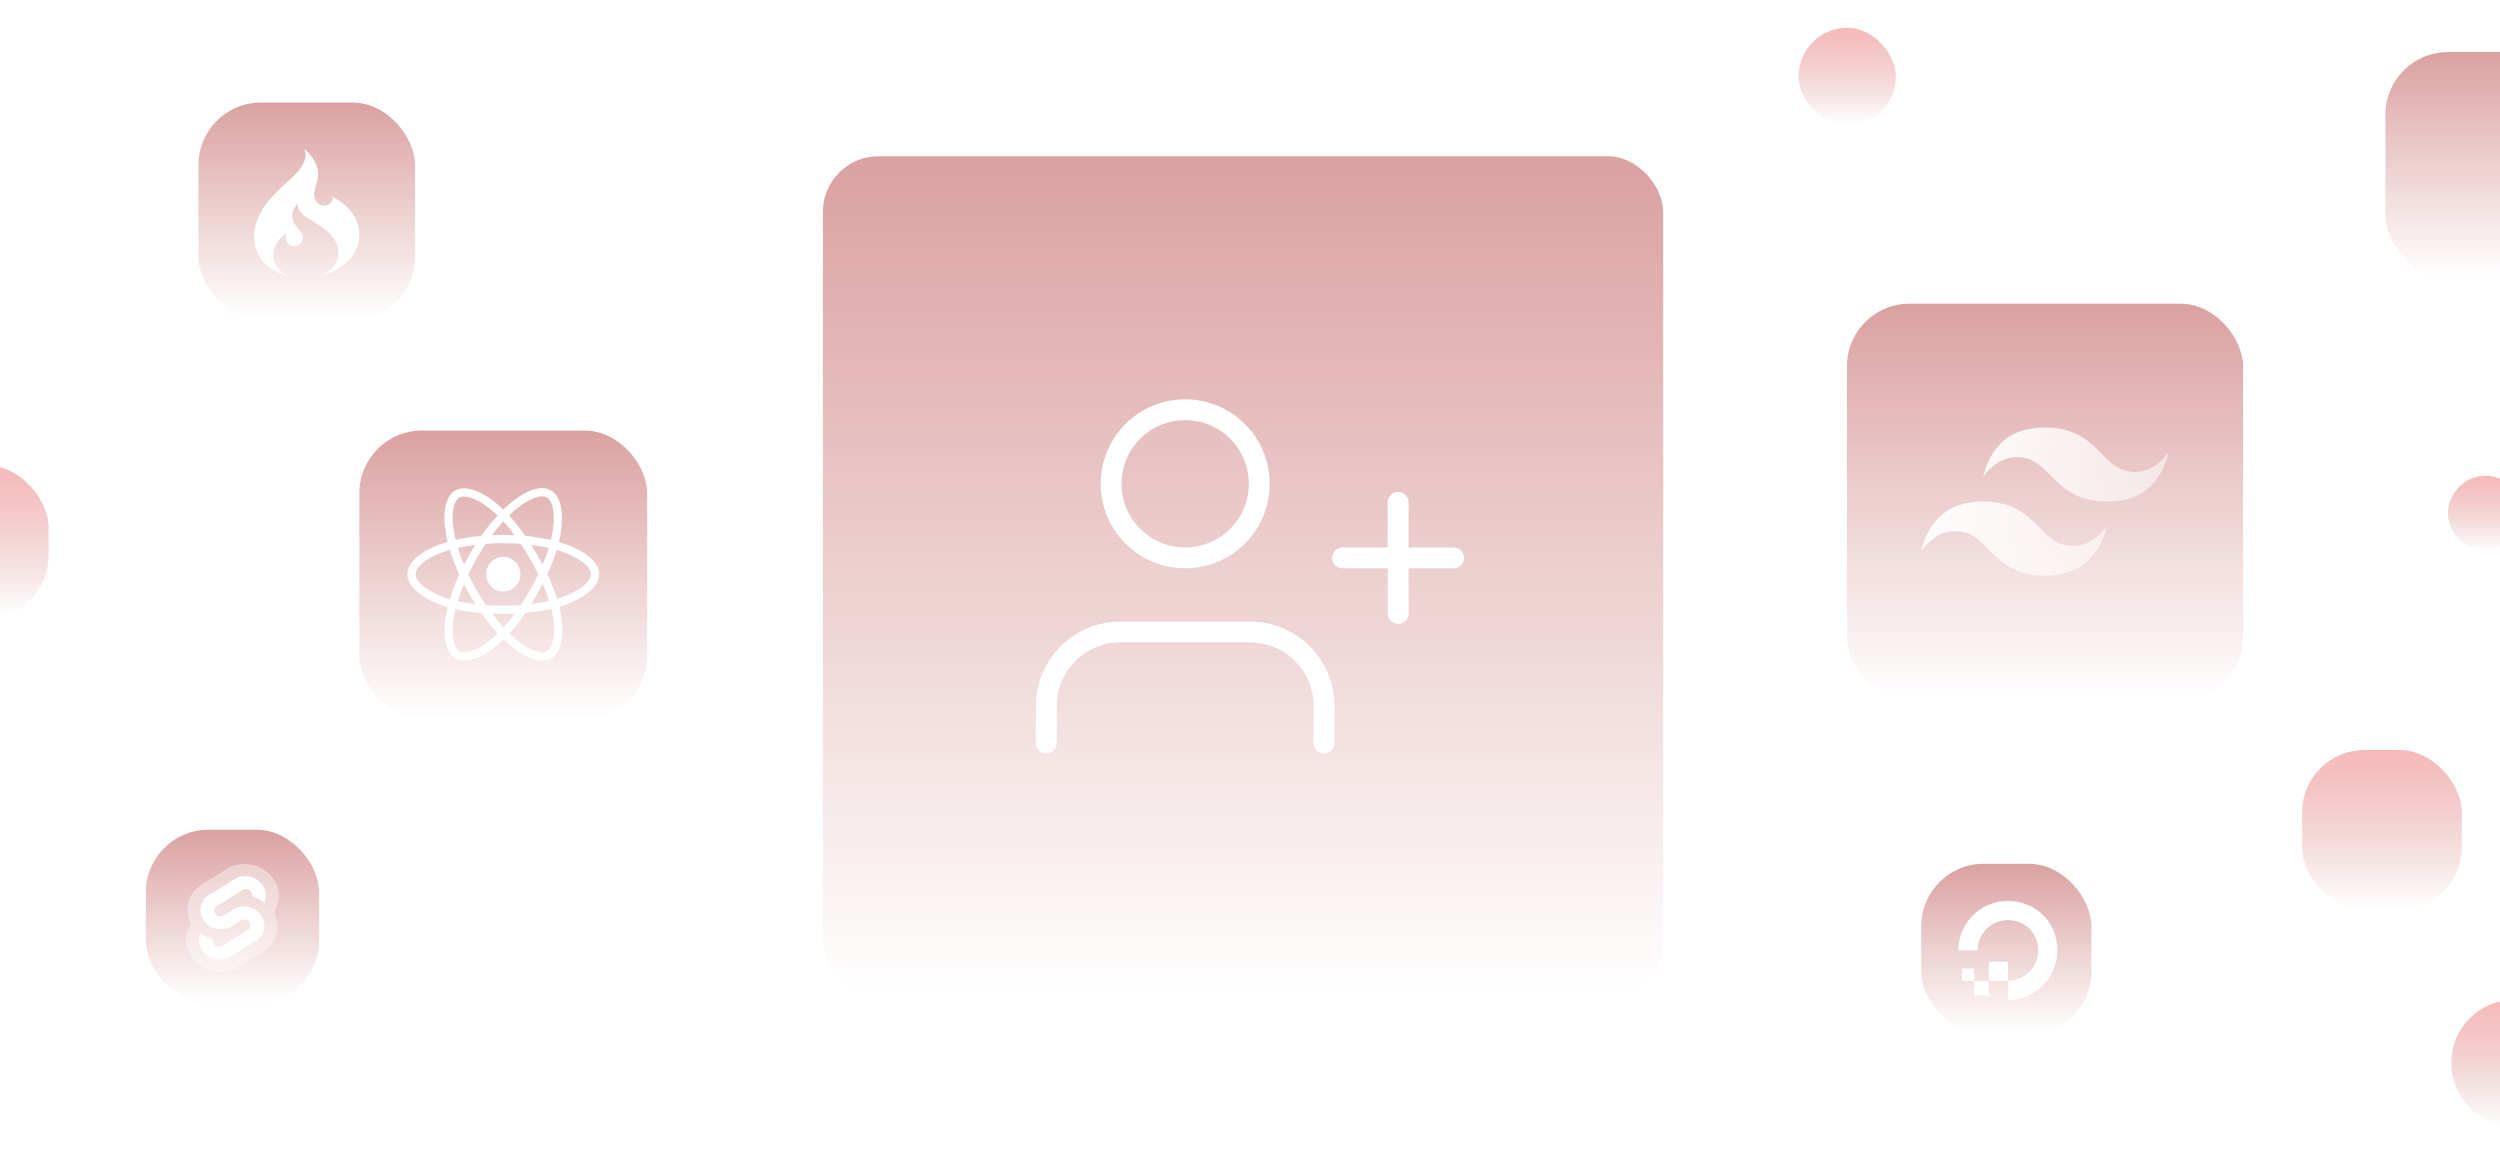 <svg width="720" height="333" viewBox="0 0 720 333" fill="none" xmlns="http://www.w3.org/2000/svg">
<rect x="103.495" y="124.004" width="82.884" height="82.884" rx="18" fill="url(#paint0_linear_315_421)" fill-opacity="0.4"/>
<g clip-path="url(#clip0_315_421)">
<path d="M162.74 156.683C162.167 156.483 161.573 156.295 160.961 156.116C161.062 155.702 161.154 155.292 161.236 154.89C162.583 148.285 161.702 142.964 158.696 141.213C155.814 139.533 151.099 141.284 146.338 145.471C145.88 145.874 145.421 146.3 144.962 146.747C144.656 146.451 144.351 146.166 144.047 145.893C139.057 141.415 134.055 139.529 131.052 141.286C128.172 142.97 127.319 147.972 128.531 154.232C128.648 154.836 128.785 155.454 128.94 156.082C128.232 156.285 127.549 156.501 126.895 156.731C121.045 158.792 117.309 162.023 117.309 165.373C117.309 168.834 121.319 172.305 127.413 174.409C127.893 174.575 128.392 174.732 128.907 174.881C128.74 175.56 128.595 176.226 128.473 176.875C127.317 183.025 128.22 187.909 131.092 189.583C134.058 191.312 139.037 189.535 143.886 185.253C144.269 184.914 144.653 184.555 145.039 184.179C145.538 184.665 146.036 185.125 146.532 185.556C151.228 189.64 155.867 191.289 158.736 189.61C161.7 187.876 162.663 182.63 161.413 176.246C161.317 175.759 161.206 175.261 161.081 174.754C161.431 174.649 161.774 174.542 162.109 174.429C168.443 172.309 172.565 168.88 172.565 165.373C172.565 162.011 168.708 158.759 162.74 156.683ZM161.366 172.165C161.064 172.266 160.754 172.364 160.438 172.459C159.739 170.222 158.795 167.843 157.64 165.385C158.742 162.986 159.65 160.637 160.329 158.414C160.895 158.58 161.443 158.754 161.972 158.938C167.085 160.717 170.204 163.347 170.204 165.373C170.204 167.532 166.836 170.334 161.366 172.165ZM159.097 176.71C159.65 179.532 159.729 182.084 159.363 184.079C159.033 185.872 158.372 187.067 157.553 187.546C155.812 188.564 152.088 187.24 148.072 183.748C147.611 183.347 147.148 182.92 146.682 182.468C148.239 180.747 149.796 178.746 151.314 176.525C153.985 176.285 156.509 175.894 158.798 175.359C158.91 175.818 159.011 176.269 159.097 176.71ZM136.147 187.37C134.445 187.977 133.09 187.994 132.271 187.517C130.528 186.501 129.804 182.58 130.792 177.319C130.905 176.717 131.04 176.098 131.195 175.466C133.459 175.972 135.964 176.336 138.642 176.555C140.171 178.729 141.772 180.727 143.385 182.477C143.033 182.821 142.681 183.148 142.332 183.457C140.188 185.35 138.04 186.694 136.147 187.37ZM128.176 172.152C125.482 171.221 123.257 170.012 121.731 168.692C120.361 167.506 119.669 166.329 119.669 165.373C119.669 163.34 122.669 160.747 127.672 158.984C128.279 158.77 128.914 158.568 129.574 158.379C130.265 160.652 131.172 163.028 132.267 165.431C131.158 167.87 130.238 170.284 129.54 172.584C129.07 172.447 128.614 172.303 128.176 172.152ZM130.848 153.774C129.809 148.411 130.499 144.365 132.235 143.35C134.083 142.269 138.171 143.811 142.479 147.676C142.755 147.923 143.031 148.182 143.308 148.45C141.703 150.192 140.117 152.175 138.601 154.336C136.002 154.579 133.515 154.97 131.228 155.494C131.084 154.909 130.957 154.335 130.848 153.774ZM154.683 159.721C154.136 158.767 153.575 157.835 153.003 156.929C154.766 157.154 156.455 157.453 158.041 157.819C157.565 159.361 156.971 160.974 156.272 162.627C155.771 161.665 155.241 160.696 154.683 159.721ZM144.963 150.154C146.052 151.346 147.142 152.677 148.215 154.121C147.134 154.07 146.04 154.043 144.937 154.043C143.844 154.043 142.758 154.069 141.684 154.12C142.757 152.689 143.857 151.36 144.963 150.154ZM135.181 159.738C134.635 160.695 134.114 161.659 133.621 162.625C132.934 160.978 132.346 159.358 131.865 157.794C133.442 157.437 135.123 157.145 136.875 156.925C136.294 157.839 135.729 158.778 135.181 159.737V159.738ZM136.925 173.992C135.115 173.788 133.409 173.512 131.833 173.165C132.321 171.573 132.922 169.918 133.624 168.235C134.118 169.201 134.641 170.165 135.19 171.124H135.19C135.75 172.102 136.33 173.059 136.925 173.992ZM145.028 180.76C143.91 179.54 142.794 178.191 141.704 176.74C142.762 176.782 143.84 176.803 144.937 176.803C146.063 176.803 147.176 176.777 148.272 176.728C147.196 178.206 146.11 179.557 145.028 180.76ZM156.295 168.15C157.034 169.851 157.656 171.496 158.15 173.061C156.548 173.431 154.819 173.728 152.996 173.949C153.57 173.031 154.136 172.083 154.692 171.108C155.255 170.122 155.79 169.134 156.295 168.15ZM152.648 169.916C151.784 171.43 150.897 172.875 149.997 174.238C148.357 174.357 146.663 174.418 144.937 174.418C143.217 174.418 141.544 174.364 139.934 174.258C138.997 172.877 138.091 171.428 137.233 169.929H137.233C136.377 168.435 135.589 166.929 134.876 165.43C135.589 163.929 136.375 162.42 137.226 160.929L137.226 160.929C138.079 159.434 138.977 157.992 139.905 156.619C141.548 156.494 143.234 156.428 144.937 156.428H144.937C146.647 156.428 148.335 156.494 149.977 156.621C150.891 157.984 151.783 159.421 152.64 160.916C153.506 162.429 154.302 163.927 155.022 165.397C154.304 166.891 153.51 168.405 152.648 169.916ZM157.517 143.279C159.367 144.357 160.087 148.706 158.924 154.409C158.85 154.773 158.767 155.143 158.676 155.519C156.384 154.984 153.894 154.586 151.288 154.339C149.77 152.154 148.196 150.168 146.617 148.449C147.042 148.036 147.466 147.642 147.888 147.271C151.967 143.683 155.78 142.267 157.517 143.279ZM144.937 160.387C147.662 160.387 149.871 162.619 149.871 165.373C149.871 168.127 147.662 170.359 144.937 170.359C142.212 170.359 140.002 168.127 140.002 165.373C140.002 162.619 142.212 160.387 144.937 160.387Z" fill="white"/>
</g>
<rect x="42" y="238.972" width="49.909" height="49.909" rx="18" fill="url(#paint1_linear_315_421)" fill-opacity="0.4"/>
<g clip-path="url(#clip1_315_421)">
<path d="M78.618 252.898C75.635 248.757 69.742 247.53 65.481 250.162L57.998 254.787C55.954 256.034 54.546 258.058 54.12 260.363C53.763 262.283 54.077 264.263 55.011 265.991C54.371 266.933 53.934 267.992 53.727 269.102C53.297 271.451 53.86 273.87 55.29 275.811C58.274 279.953 64.167 281.18 68.427 278.547L75.91 273.923C77.954 272.676 79.362 270.652 79.789 268.347C80.145 266.427 79.832 264.446 78.898 262.718C79.538 261.776 79.975 260.718 80.181 259.607C80.612 257.258 80.049 254.84 78.619 252.898" fill="white" fill-opacity="0.4"/>
<path d="M64.75 276.205C62.337 276.814 59.789 275.898 58.368 273.911C57.508 272.744 57.169 271.289 57.428 269.876C57.471 269.646 57.531 269.419 57.607 269.198L57.748 268.781L58.131 269.054C59.017 269.685 60.007 270.165 61.059 270.473L61.337 270.555L61.312 270.824C61.278 271.207 61.385 271.589 61.614 271.903C62.041 272.501 62.808 272.777 63.535 272.595C63.698 272.552 63.853 272.486 63.995 272.399L71.48 267.773C71.85 267.547 72.106 267.18 72.183 266.763C72.261 266.337 72.159 265.898 71.9 265.546C71.472 264.948 70.705 264.672 69.978 264.854C69.815 264.896 69.661 264.962 69.519 265.05L66.662 266.816C66.193 267.105 65.68 267.324 65.142 267.463C62.73 268.071 60.182 267.155 58.761 265.169C57.9 264.001 57.561 262.547 57.821 261.133C58.077 259.747 58.924 258.53 60.154 257.78L67.638 253.154C68.108 252.864 68.621 252.645 69.159 252.506C71.572 251.898 74.12 252.813 75.541 254.8C76.401 255.967 76.74 257.422 76.481 258.835C76.438 259.065 76.378 259.291 76.302 259.513L76.161 259.93L75.778 259.657C74.892 259.026 73.902 258.546 72.85 258.238L72.572 258.156L72.597 257.887C72.631 257.504 72.524 257.122 72.295 256.808C71.868 256.209 71.101 255.933 70.374 256.116C70.211 256.158 70.056 256.224 69.914 256.312L62.429 260.938C62.059 261.164 61.803 261.531 61.726 261.948C61.648 262.374 61.75 262.812 62.009 263.165C62.437 263.763 63.204 264.039 63.931 263.857C64.094 263.814 64.249 263.748 64.391 263.661L67.247 261.896C67.716 261.606 68.229 261.387 68.767 261.248C71.179 260.64 73.727 261.555 75.148 263.542C76.009 264.709 76.347 266.164 76.088 267.577C75.832 268.964 74.985 270.181 73.755 270.932L66.27 275.557C65.801 275.847 65.288 276.066 64.749 276.205" fill="white"/>
</g>
<rect x="57.151" y="29.533" width="62.386" height="62.386" rx="18" fill="url(#paint2_linear_315_421)" fill-opacity="0.4"/>
<path d="M82.941 79.439C80.759 78.493 78.718 76.086 78.713 73.623C78.707 70.938 80.401 68.658 82.509 67.16C82.256 68.121 82.117 69 82.745 69.86C83.329 70.659 84.351 71.048 85.316 70.837C87.571 70.341 87.674 67.852 86.338 66.402C85.016 64.966 83.737 63.343 84.24 61.261C84.492 60.217 85.13 59.239 85.939 58.54C85.318 60.18 87.084 61.798 88.248 62.604C90.267 64.002 92.482 65.058 94.338 66.697C96.291 68.42 97.733 70.749 97.442 73.45C97.126 76.378 94.809 78.414 92.211 79.442C97.702 78.225 103.376 73.945 103.493 67.829C103.589 62.798 100.152 58.926 95.894 56.709L95.671 56.587C95.788 56.872 95.827 57.114 95.822 57.331C95.861 57.171 95.886 57.007 95.894 56.837C95.892 57.048 95.865 57.247 95.816 57.434L95.822 57.331C95.758 57.602 95.651 57.855 95.507 58.085L95.57 58.018C94.72 59.432 92.421 59.74 91.284 58.275C89.458 55.918 91.323 53.378 91.584 50.882C91.91 47.755 89.957 44.719 87.535 42.902C88.869 45.068 87.112 47.935 85.706 49.537C84.343 51.091 82.685 52.388 81.18 53.799C79.563 55.315 78.009 56.912 76.68 58.691C74.023 62.252 72.396 66.731 73.592 71.174C74.787 75.614 78.616 78.44 82.941 79.439Z" fill="white"/>
<g filter="url(#filter0_f_315_421)">
<rect x="-30" y="134" width="44" height="44" rx="18" fill="url(#paint3_linear_315_421)" fill-opacity="0.4"/>
</g>
<rect x="687" y="15" width="65" height="65" rx="18" fill="url(#paint4_linear_315_421)" fill-opacity="0.4"/>
<g filter="url(#filter1_f_315_421)">
<rect x="663" y="216" width="46" height="46" rx="18" fill="url(#paint5_linear_315_421)" fill-opacity="0.4"/>
</g>
<g filter="url(#filter2_f_315_421)">
<rect x="706" y="288" width="37" height="37" rx="18" fill="url(#paint6_linear_315_421)" fill-opacity="0.4"/>
</g>
<g filter="url(#filter3_f_315_421)">
<rect x="518" y="8" width="28" height="28" rx="14" fill="url(#paint7_linear_315_421)" fill-opacity="0.4"/>
</g>
<g filter="url(#filter4_f_315_421)">
<rect x="705" y="137" width="22" height="22" rx="11" fill="url(#paint8_linear_315_421)" fill-opacity="0.4"/>
</g>
<rect x="553.312" y="248.775" width="49.017" height="49.017" rx="18" fill="url(#paint9_linear_315_421)" fill-opacity="0.4"/>
<path d="M578.267 282.481V287.99C587.604 287.99 594.874 278.969 591.82 269.185C590.485 264.91 587.087 261.512 582.812 260.177C573.028 257.123 564.007 264.393 564.007 273.73H569.529C569.529 273.73 569.53 273.729 569.53 273.729C569.531 267.869 575.33 263.339 581.49 265.574C583.773 266.402 585.593 268.223 586.422 270.505C588.658 276.662 584.134 282.458 578.28 282.467V276.976C578.28 276.976 578.279 276.975 578.279 276.975H572.774C572.774 276.975 572.773 276.976 572.773 276.976V282.481H578.267ZM572.772 286.712H568.543L568.542 286.711V282.481H572.773V286.711C572.773 286.711 572.773 286.712 572.772 286.712ZM568.545 282.481H565C564.998 282.481 564.997 282.48 564.997 282.48V278.936C564.997 278.936 564.998 278.933 565 278.933H568.543C568.544 278.933 568.545 278.935 568.545 278.935V282.481Z" fill="white"/>
<rect x="531.923" y="87.463" width="114.077" height="114.077" rx="18" fill="url(#paint10_linear_315_421)" fill-opacity="0.4"/>
<g clip-path="url(#clip2_315_421)">
<path d="M588.962 123.112C579.455 123.112 573.514 127.853 571.137 137.335C574.702 132.594 578.861 130.816 583.614 132.001C586.326 132.678 588.265 134.64 590.41 136.812C593.905 140.351 597.951 144.446 606.786 144.446C616.293 144.446 622.234 139.705 624.611 130.224C621.046 134.964 616.887 136.742 612.134 135.557C609.422 134.881 607.483 132.918 605.338 130.746C601.842 127.208 597.797 123.112 588.962 123.112ZM571.137 144.446C561.631 144.446 555.689 149.187 553.312 158.669C556.877 153.928 561.036 152.15 565.79 153.335C568.502 154.012 570.44 155.974 572.586 158.146C576.081 161.685 580.126 165.78 588.962 165.78C598.468 165.78 604.41 161.039 606.786 151.557C603.221 156.298 599.062 158.076 594.309 156.891C591.597 156.215 589.659 154.252 587.513 152.08C584.018 148.542 579.973 144.446 571.137 144.446Z" fill="url(#paint11_linear_315_421)"/>
</g>
<rect x="237" y="45" width="242" height="242" rx="16" fill="url(#paint12_linear_315_421)" fill-opacity="0.4"/>
<path d="M381.334 214V203.333C381.334 197.675 379.086 192.249 375.085 188.248C371.084 184.248 365.658 182 360 182H322.667C317.009 182 311.583 184.248 307.582 188.248C303.581 192.249 301.333 197.675 301.333 203.333V214" stroke="white" stroke-width="6" stroke-linecap="round" stroke-linejoin="round"/>
<path d="M341.333 160.667C353.115 160.667 362.667 151.115 362.667 139.333C362.667 127.551 353.115 118 341.333 118C329.551 118 320 127.551 320 139.333C320 151.115 329.551 160.667 341.333 160.667Z" stroke="white" stroke-width="6" stroke-linecap="round" stroke-linejoin="round"/>
<path d="M402.667 144.667V176.667" stroke="white" stroke-width="6" stroke-linecap="round" stroke-linejoin="round"/>
<path d="M418.667 160.667H386.667" stroke="white" stroke-width="6" stroke-linecap="round" stroke-linejoin="round"/>
<defs>
<filter id="filter0_f_315_421" x="-38" y="126" width="60" height="60" filterUnits="userSpaceOnUse" color-interpolation-filters="sRGB">
<feFlood flood-opacity="0" result="BackgroundImageFix"/>
<feBlend mode="normal" in="SourceGraphic" in2="BackgroundImageFix" result="shape"/>
<feGaussianBlur stdDeviation="4" result="effect1_foregroundBlur_315_421"/>
</filter>
<filter id="filter1_f_315_421" x="655" y="208" width="62" height="62" filterUnits="userSpaceOnUse" color-interpolation-filters="sRGB">
<feFlood flood-opacity="0" result="BackgroundImageFix"/>
<feBlend mode="normal" in="SourceGraphic" in2="BackgroundImageFix" result="shape"/>
<feGaussianBlur stdDeviation="4" result="effect1_foregroundBlur_315_421"/>
</filter>
<filter id="filter2_f_315_421" x="698" y="280" width="53" height="53" filterUnits="userSpaceOnUse" color-interpolation-filters="sRGB">
<feFlood flood-opacity="0" result="BackgroundImageFix"/>
<feBlend mode="normal" in="SourceGraphic" in2="BackgroundImageFix" result="shape"/>
<feGaussianBlur stdDeviation="4" result="effect1_foregroundBlur_315_421"/>
</filter>
<filter id="filter3_f_315_421" x="510" y="0" width="44" height="44" filterUnits="userSpaceOnUse" color-interpolation-filters="sRGB">
<feFlood flood-opacity="0" result="BackgroundImageFix"/>
<feBlend mode="normal" in="SourceGraphic" in2="BackgroundImageFix" result="shape"/>
<feGaussianBlur stdDeviation="4" result="effect1_foregroundBlur_315_421"/>
</filter>
<filter id="filter4_f_315_421" x="697" y="129" width="38" height="38" filterUnits="userSpaceOnUse" color-interpolation-filters="sRGB">
<feFlood flood-opacity="0" result="BackgroundImageFix"/>
<feBlend mode="normal" in="SourceGraphic" in2="BackgroundImageFix" result="shape"/>
<feGaussianBlur stdDeviation="4" result="effect1_foregroundBlur_315_421"/>
</filter>
<linearGradient id="paint0_linear_315_421" x1="144.937" y1="124.004" x2="144.937" y2="206.888" gradientUnits="userSpaceOnUse">
<stop stop-color="#A41312"/>
<stop offset="1" stop-color="#A41312" stop-opacity="0"/>
</linearGradient>
<linearGradient id="paint1_linear_315_421" x1="66.954" y1="238.972" x2="66.954" y2="288.881" gradientUnits="userSpaceOnUse">
<stop stop-color="#A41312"/>
<stop offset="1" stop-color="#A41312" stop-opacity="0"/>
</linearGradient>
<linearGradient id="paint2_linear_315_421" x1="88.344" y1="29.533" x2="88.344" y2="91.919" gradientUnits="userSpaceOnUse">
<stop stop-color="#A41312"/>
<stop offset="1" stop-color="#A41312" stop-opacity="0"/>
</linearGradient>
<linearGradient id="paint3_linear_315_421" x1="-8" y1="134" x2="-8" y2="178" gradientUnits="userSpaceOnUse">
<stop stop-color="#EB4F4E"/>
<stop offset="1" stop-color="#A41312" stop-opacity="0"/>
</linearGradient>
<linearGradient id="paint4_linear_315_421" x1="719.5" y1="15" x2="719.5" y2="80" gradientUnits="userSpaceOnUse">
<stop stop-color="#A41312"/>
<stop offset="1" stop-color="#A41312" stop-opacity="0"/>
</linearGradient>
<linearGradient id="paint5_linear_315_421" x1="686" y1="216" x2="686" y2="262" gradientUnits="userSpaceOnUse">
<stop stop-color="#EB4F4E"/>
<stop offset="1" stop-color="#A41312" stop-opacity="0"/>
</linearGradient>
<linearGradient id="paint6_linear_315_421" x1="724.5" y1="288" x2="724.5" y2="325" gradientUnits="userSpaceOnUse">
<stop stop-color="#EB4F4E"/>
<stop offset="1" stop-color="#A41312" stop-opacity="0"/>
</linearGradient>
<linearGradient id="paint7_linear_315_421" x1="532" y1="8" x2="532" y2="36" gradientUnits="userSpaceOnUse">
<stop stop-color="#EB4F4E"/>
<stop offset="1" stop-color="#A41312" stop-opacity="0"/>
</linearGradient>
<linearGradient id="paint8_linear_315_421" x1="716" y1="137" x2="716" y2="159" gradientUnits="userSpaceOnUse">
<stop stop-color="#EB4F4E"/>
<stop offset="1" stop-color="#A41312" stop-opacity="0"/>
</linearGradient>
<linearGradient id="paint9_linear_315_421" x1="577.821" y1="248.775" x2="577.821" y2="297.793" gradientUnits="userSpaceOnUse">
<stop stop-color="#A41312"/>
<stop offset="1" stop-color="#A41312" stop-opacity="0"/>
</linearGradient>
<linearGradient id="paint10_linear_315_421" x1="588.961" y1="87.463" x2="588.961" y2="201.54" gradientUnits="userSpaceOnUse">
<stop stop-color="#A41312"/>
<stop offset="1" stop-color="#A41312" stop-opacity="0"/>
</linearGradient>
<linearGradient id="paint11_linear_315_421" x1="551.332" y1="136.766" x2="612.83" y2="172.316" gradientUnits="userSpaceOnUse">
<stop stop-color="white"/>
<stop offset="1" stop-color="white" stop-opacity="0.5"/>
</linearGradient>
<linearGradient id="paint12_linear_315_421" x1="358" y1="45" x2="358" y2="287" gradientUnits="userSpaceOnUse">
<stop stop-color="#A41312"/>
<stop offset="1" stop-color="#A41312" stop-opacity="0"/>
</linearGradient>
<clipPath id="clip0_315_421">
<rect width="55.256" height="49.73" fill="white" transform="translate(117.309 140.58)"/>
</clipPath>
<clipPath id="clip1_315_421">
<rect width="26.737" height="31.193" fill="white" transform="translate(53.586 248.775)"/>
</clipPath>
<clipPath id="clip2_315_421">
<rect width="71.298" height="42.779" fill="white" transform="translate(553.312 123.112)"/>
</clipPath>
</defs>
</svg>
